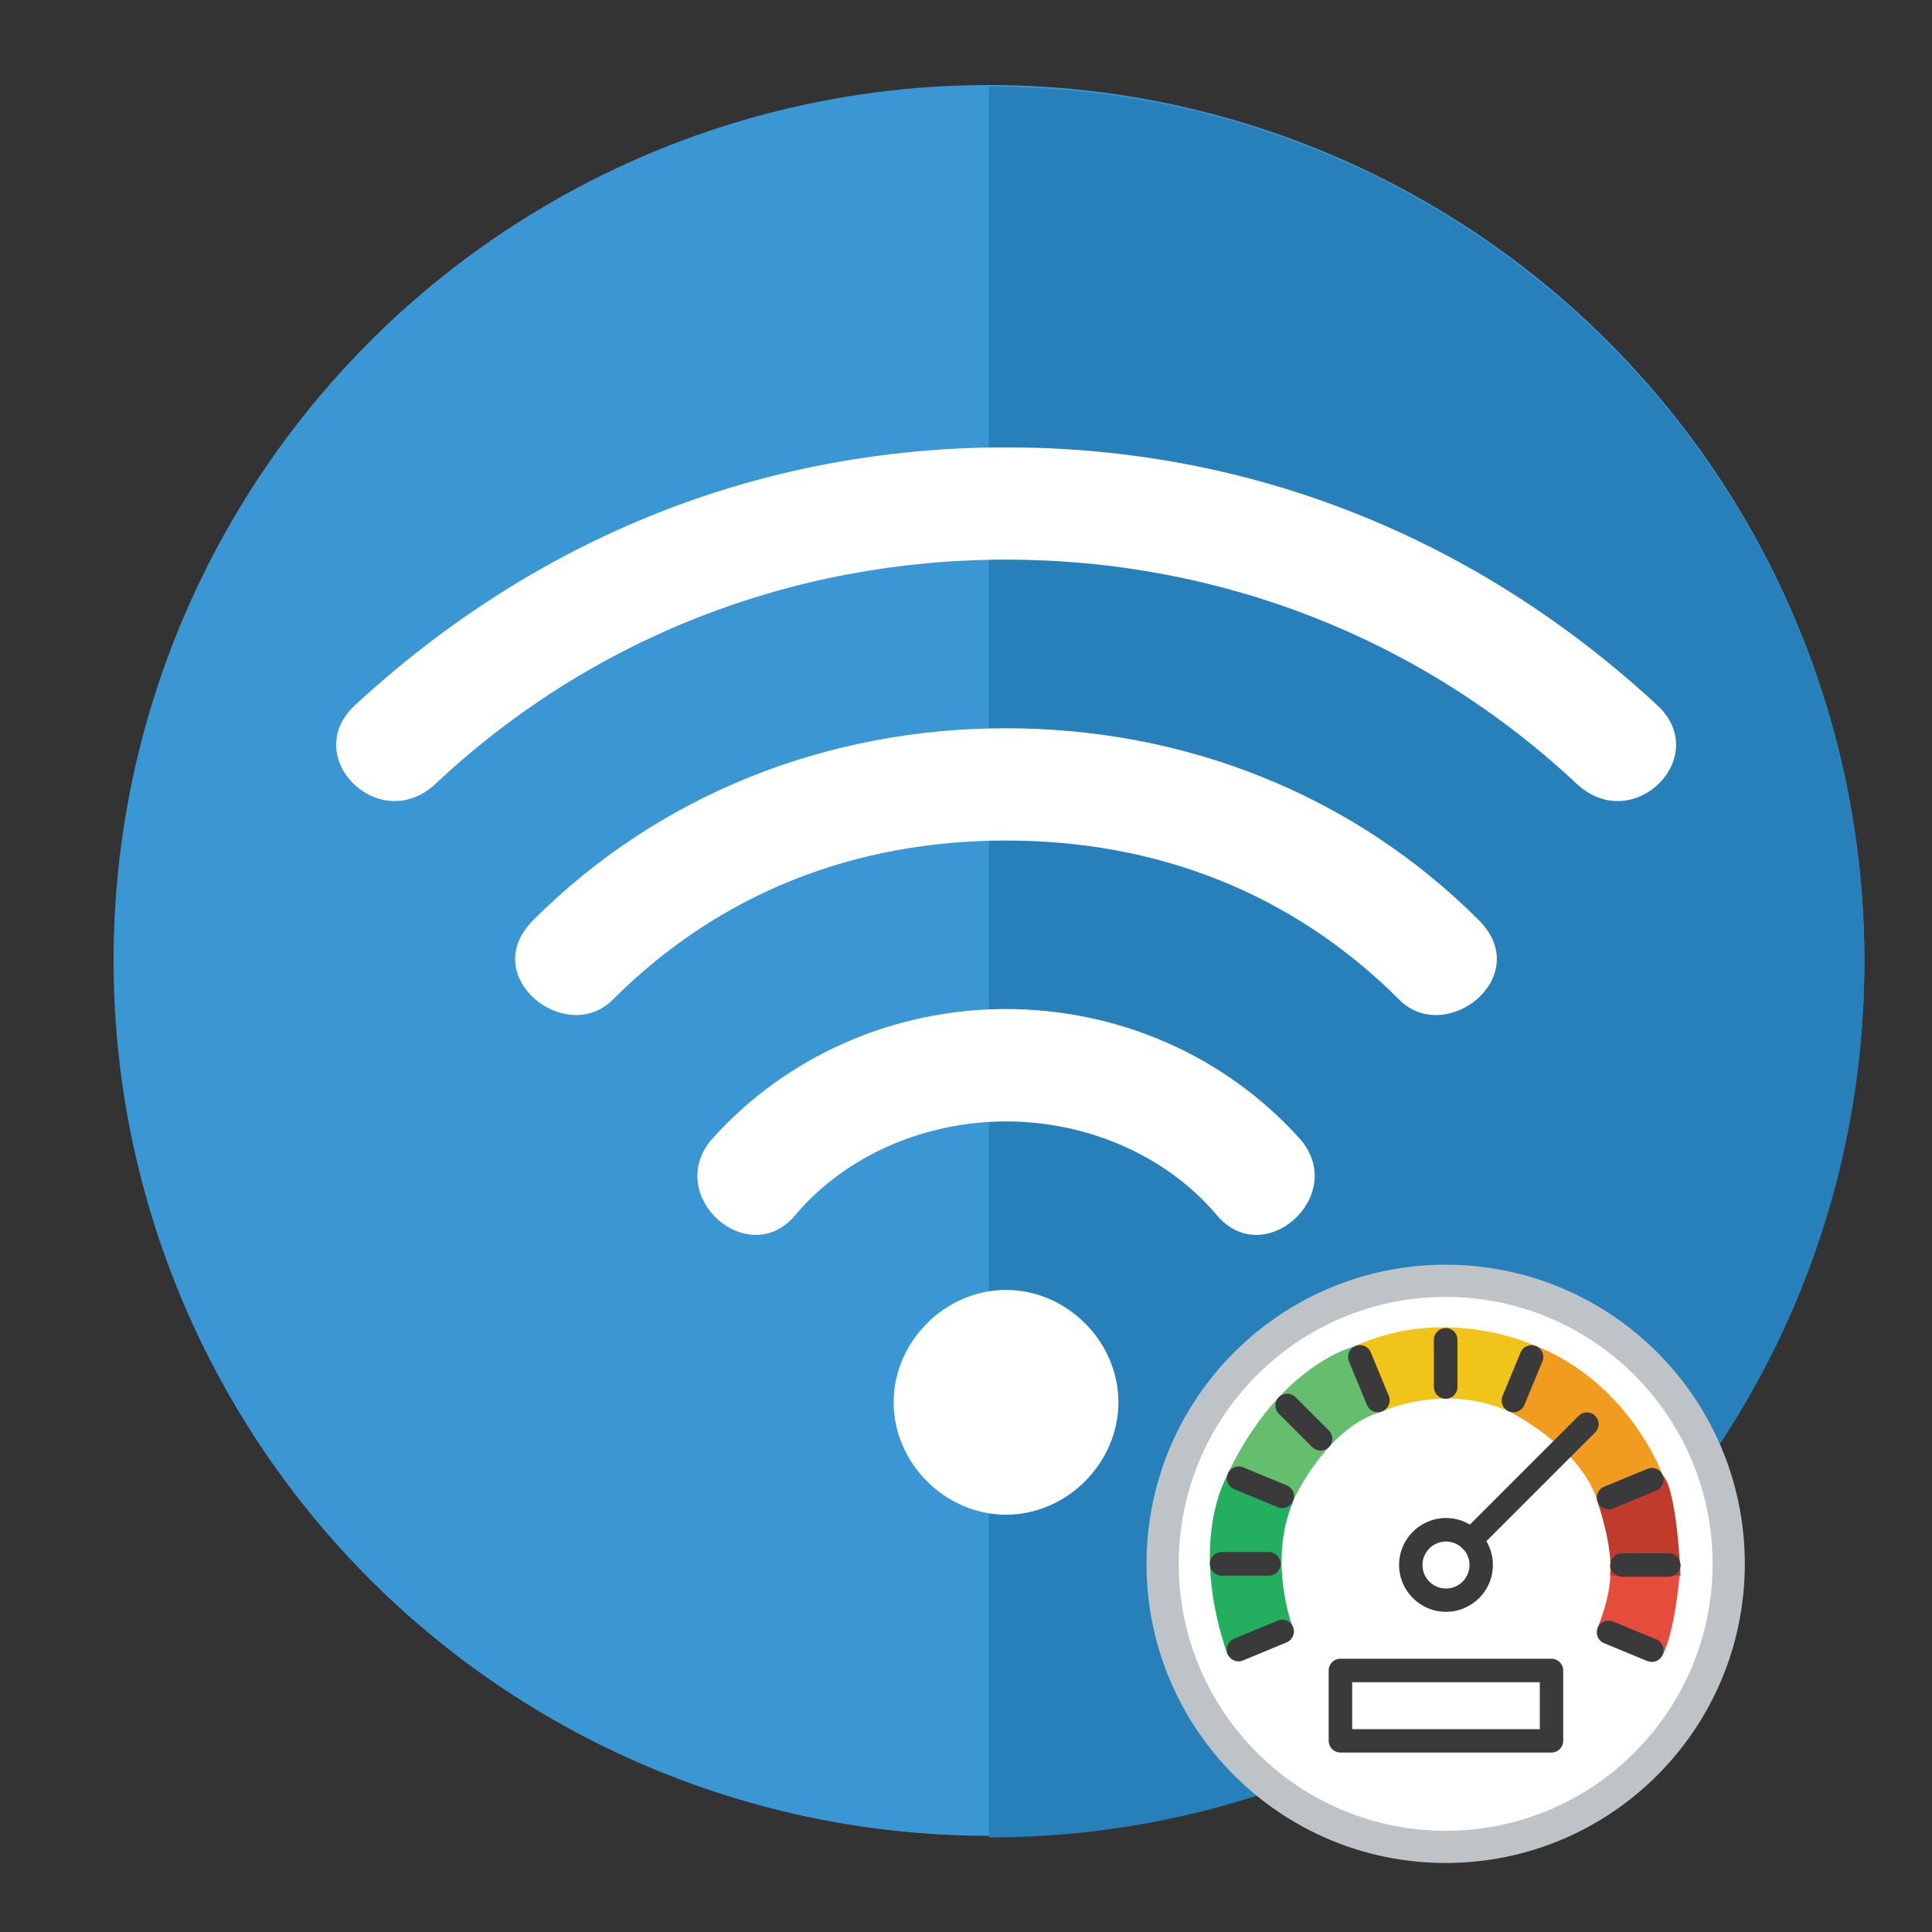 <?xml version="1.0" encoding="utf-8"?>
<!-- Generator: Adobe Illustrator 23.0.0, SVG Export Plug-In . SVG Version: 6.00 Build 0)  -->
<svg version="1.1" id="Layer_1" xmlns="http://www.w3.org/2000/svg" xmlns:xlink="http://www.w3.org/1999/xlink" x="0px" y="0px"
	 viewBox="0 0 180 180" style="enable-background:new 0 0 180 180;" xml:space="preserve">
<rect x="0" y="0" width="180" height="180" fill="#333333" stroke="none"/>
<style type="text/css">
	.st0{fill:#3B97D3;}
	.st1{fill:#2880BA;}
	.st2{fill:#FFFFFF;}
	.st3{fill:#FFFFFF;stroke:#BDC3C7;stroke-width:3;stroke-miterlimit:10;}
	.st4{fill:#E64C3C;}
	.st5{fill:#C03B2B;}
	.st6{fill:#F29C1F;}
	.st7{fill:#F0C419;}
	.st8{fill:#64BE6E;}
	.st9{fill:#24AE5F;}
	.st10{fill:#3A3A3A;}
</style>
<circle class="st0" cx="92.14" cy="89.48" r="81.56"/>
<path class="st1" d="M92.14,8.07c45.04,0,81.56,36.51,81.56,81.56s-36.51,81.56-81.56,81.56"/>
<path class="st2" d="M93.73,104.48c-7.41,0-14.83,3.05-19.63,8.72c-4.36,5.23-12.21-1.74-7.85-6.98
	c6.98-7.85,17.01-12.21,27.48-12.21s20.5,4.36,27.48,12.21c4.36,5.23-3.49,12.21-7.85,6.98
	C108.56,107.53,101.14,104.48,93.73,104.48z M93.73,141.12c-5.67,0-10.47-4.8-10.47-10.47c0-5.67,4.8-10.47,10.47-10.47
	c5.67,0,10.47,4.8,10.47,10.47C104.19,136.32,99.4,141.12,93.73,141.12z M93.73,78.31c-13.96,0-26.61,4.8-36.64,14.83
	c-4.36,4.36-12.65-2.18-7.41-7.41c11.78-11.78,27.48-17.88,44.05-17.88s32.28,6.11,44.05,17.88c5.23,5.23-3.05,11.78-7.41,7.41
	C120.33,83.11,107.68,78.31,93.73,78.31z M93.73,52.14c-20.06,0-38.82,7.41-53.21,20.94c-5.23,4.8-12.65-2.62-7.41-7.41
	c17.01-15.7,37.95-23.99,60.63-23.99s43.62,8.29,60.63,23.99c5.23,4.8-2.18,12.21-7.41,7.41C132.54,59.56,113.79,52.14,93.73,52.14z
	"/>
<g>
	<circle class="st3" cx="134.69" cy="145.7" r="26.37"/>
	<path class="st4" d="M156.57,145.8c0,0-0.41,6.02-1.66,8.36l-6.06-2.51c0,0,1.44-3.34,1.16-5.85"/>
	<path class="st5" d="M148.85,139.95c0,0,1.46,4.2,1.16,6.85h6.56c0,0-0.3-8.06-1.66-9.36L148.85,139.95z"/>
	<path class="st6" d="M140.58,131.49c0,0,6.8,3.35,8.27,8.46l6.06-2.51c0,0-3.04-8.54-11.81-12.04"/>
	<path class="st7" d="M128.8,131.49c0,0,5.75-2.68,11.77,0l2.52-6.09c0,0-8.2-3.91-16.82,0"/>
	<path class="st8" d="M120.48,139.82c0,0,3.1-6.91,8.32-8.32l-2.52-6.09c0,0-6.96,1.58-11.89,11.89"/>
	<path class="st9" d="M120.47,151.69c0,0-2.4-6.13,0-11.77l-6.09-2.52c0,0-3.74,5.98,0,16.82L120.47,151.69z"/>
	<g>
		<path class="st10" d="M134.72,150.17c-2.41,0-4.37-1.96-4.37-4.37s1.96-4.37,4.37-4.37c2.41,0,4.37,1.96,4.37,4.37
			S137.13,150.17,134.72,150.17z M134.72,143.62c-1.21,0-2.19,0.98-2.19,2.19s0.98,2.19,2.19,2.19c1.21,0,2.19-0.98,2.19-2.19
			S135.92,143.62,134.72,143.62z"/>
	</g>
	<g>
		<path class="st10" d="M137.04,144.58c-0.28,0-0.56-0.11-0.77-0.32c-0.43-0.43-0.43-1.12,0-1.54l10.81-10.81
			c0.43-0.43,1.12-0.43,1.54,0c0.43,0.43,0.43,1.12,0,1.54l-10.81,10.81C137.6,144.47,137.32,144.58,137.04,144.58z"/>
	</g>
	<g>
		<path class="st10" d="M118.21,146.8h-4.39c-0.61,0-1.1-0.49-1.1-1.1s0.49-1.1,1.1-1.1h4.39c0.61,0,1.1,0.49,1.1,1.1
			S118.82,146.8,118.21,146.8z"/>
	</g>
	<g>
		<path class="st10" d="M115.4,154.79c-0.43,0-0.84-0.25-1.02-0.68c-0.23-0.56,0.03-1.2,0.6-1.44l4.06-1.68
			c0.56-0.23,1.2,0.03,1.43,0.59s-0.03,1.2-0.6,1.44l-4.06,1.68C115.69,154.76,115.54,154.79,115.4,154.79z"/>
	</g>
	<g>
		<path class="st10" d="M153.9,154.84c-0.14,0-0.28-0.03-0.42-0.08l-4.04-1.67c-0.56-0.23-0.82-0.87-0.59-1.43
			c0.23-0.56,0.87-0.82,1.43-0.59l4.04,1.67c0.56,0.23,0.82,0.87,0.59,1.43C154.73,154.59,154.32,154.84,153.9,154.84z"/>
	</g>
	<g>
		<path class="st10" d="M155.48,146.9L155.48,146.9l-4.37,0c-0.6,0-1.09-0.49-1.09-1.09c0-0.6,0.49-1.09,1.09-1.09l0,0l4.37,0
			c0.6,0,1.09,0.49,1.09,1.09C156.57,146.41,156.08,146.9,155.48,146.9z"/>
	</g>
	<g>
		<path class="st10" d="M149.86,140.62c-0.43,0-0.84-0.25-1.01-0.67c-0.23-0.56,0.03-1.2,0.59-1.43l4.04-1.67
			c0.56-0.23,1.2,0.03,1.43,0.59c0.23,0.56-0.03,1.2-0.59,1.43l-4.04,1.67C150.14,140.6,150,140.62,149.86,140.62z"/>
	</g>
	<g>
		<path class="st10" d="M141,131.58c-0.14,0-0.28-0.03-0.42-0.08c-0.56-0.23-0.83-0.88-0.59-1.44l1.68-4.06
			c0.23-0.56,0.87-0.83,1.44-0.59c0.56,0.23,0.83,0.88,0.59,1.44l-1.68,4.06C141.83,131.32,141.43,131.58,141,131.58z"/>
	</g>
	<g>
		<path class="st10" d="M134.69,130.32L134.69,130.32c-0.61,0-1.1-0.49-1.1-1.1l0-4.39c0-0.61,0.49-1.1,1.1-1.1l0,0
			c0.61,0,1.1,0.49,1.1,1.1l0,4.39C135.79,129.83,135.3,130.32,134.69,130.32z"/>
	</g>
	<g>
		<path class="st10" d="M128.38,131.58c-0.43,0-0.84-0.25-1.02-0.68l-1.68-4.06c-0.23-0.56,0.03-1.2,0.6-1.44
			c0.56-0.23,1.2,0.03,1.43,0.59l1.68,4.06c0.23,0.56-0.03,1.2-0.6,1.44C128.66,131.55,128.52,131.58,128.38,131.58z"/>
	</g>
	<g>
		<path class="st10" d="M123.04,135.15c-0.28,0-0.56-0.11-0.78-0.32l-3.11-3.11c-0.43-0.43-0.43-1.13,0-1.55
			c0.43-0.43,1.13-0.43,1.55,0l3.11,3.11c0.43,0.43,0.43,1.13,0,1.55C123.6,135.04,123.32,135.15,123.04,135.15z"/>
	</g>
	<g>
		<path class="st10" d="M119.46,140.5c-0.14,0-0.28-0.03-0.42-0.08l-4.06-1.68c-0.56-0.23-0.83-0.88-0.59-1.44s0.87-0.83,1.44-0.59
			l4.06,1.68c0.56,0.23,0.83,0.88,0.59,1.44C120.3,140.24,119.89,140.5,119.46,140.5z"/>
	</g>
	<g>
		<path class="st10" d="M144.55,163.28h-19.67c-0.6,0-1.09-0.49-1.09-1.09v-6.56c0-0.6,0.49-1.09,1.09-1.09h19.67
			c0.6,0,1.09,0.49,1.09,1.09v6.56C145.64,162.79,145.16,163.28,144.55,163.28z M125.98,161.1h17.48v-4.37h-17.48V161.1z"/>
	</g>
</g>
</svg>
